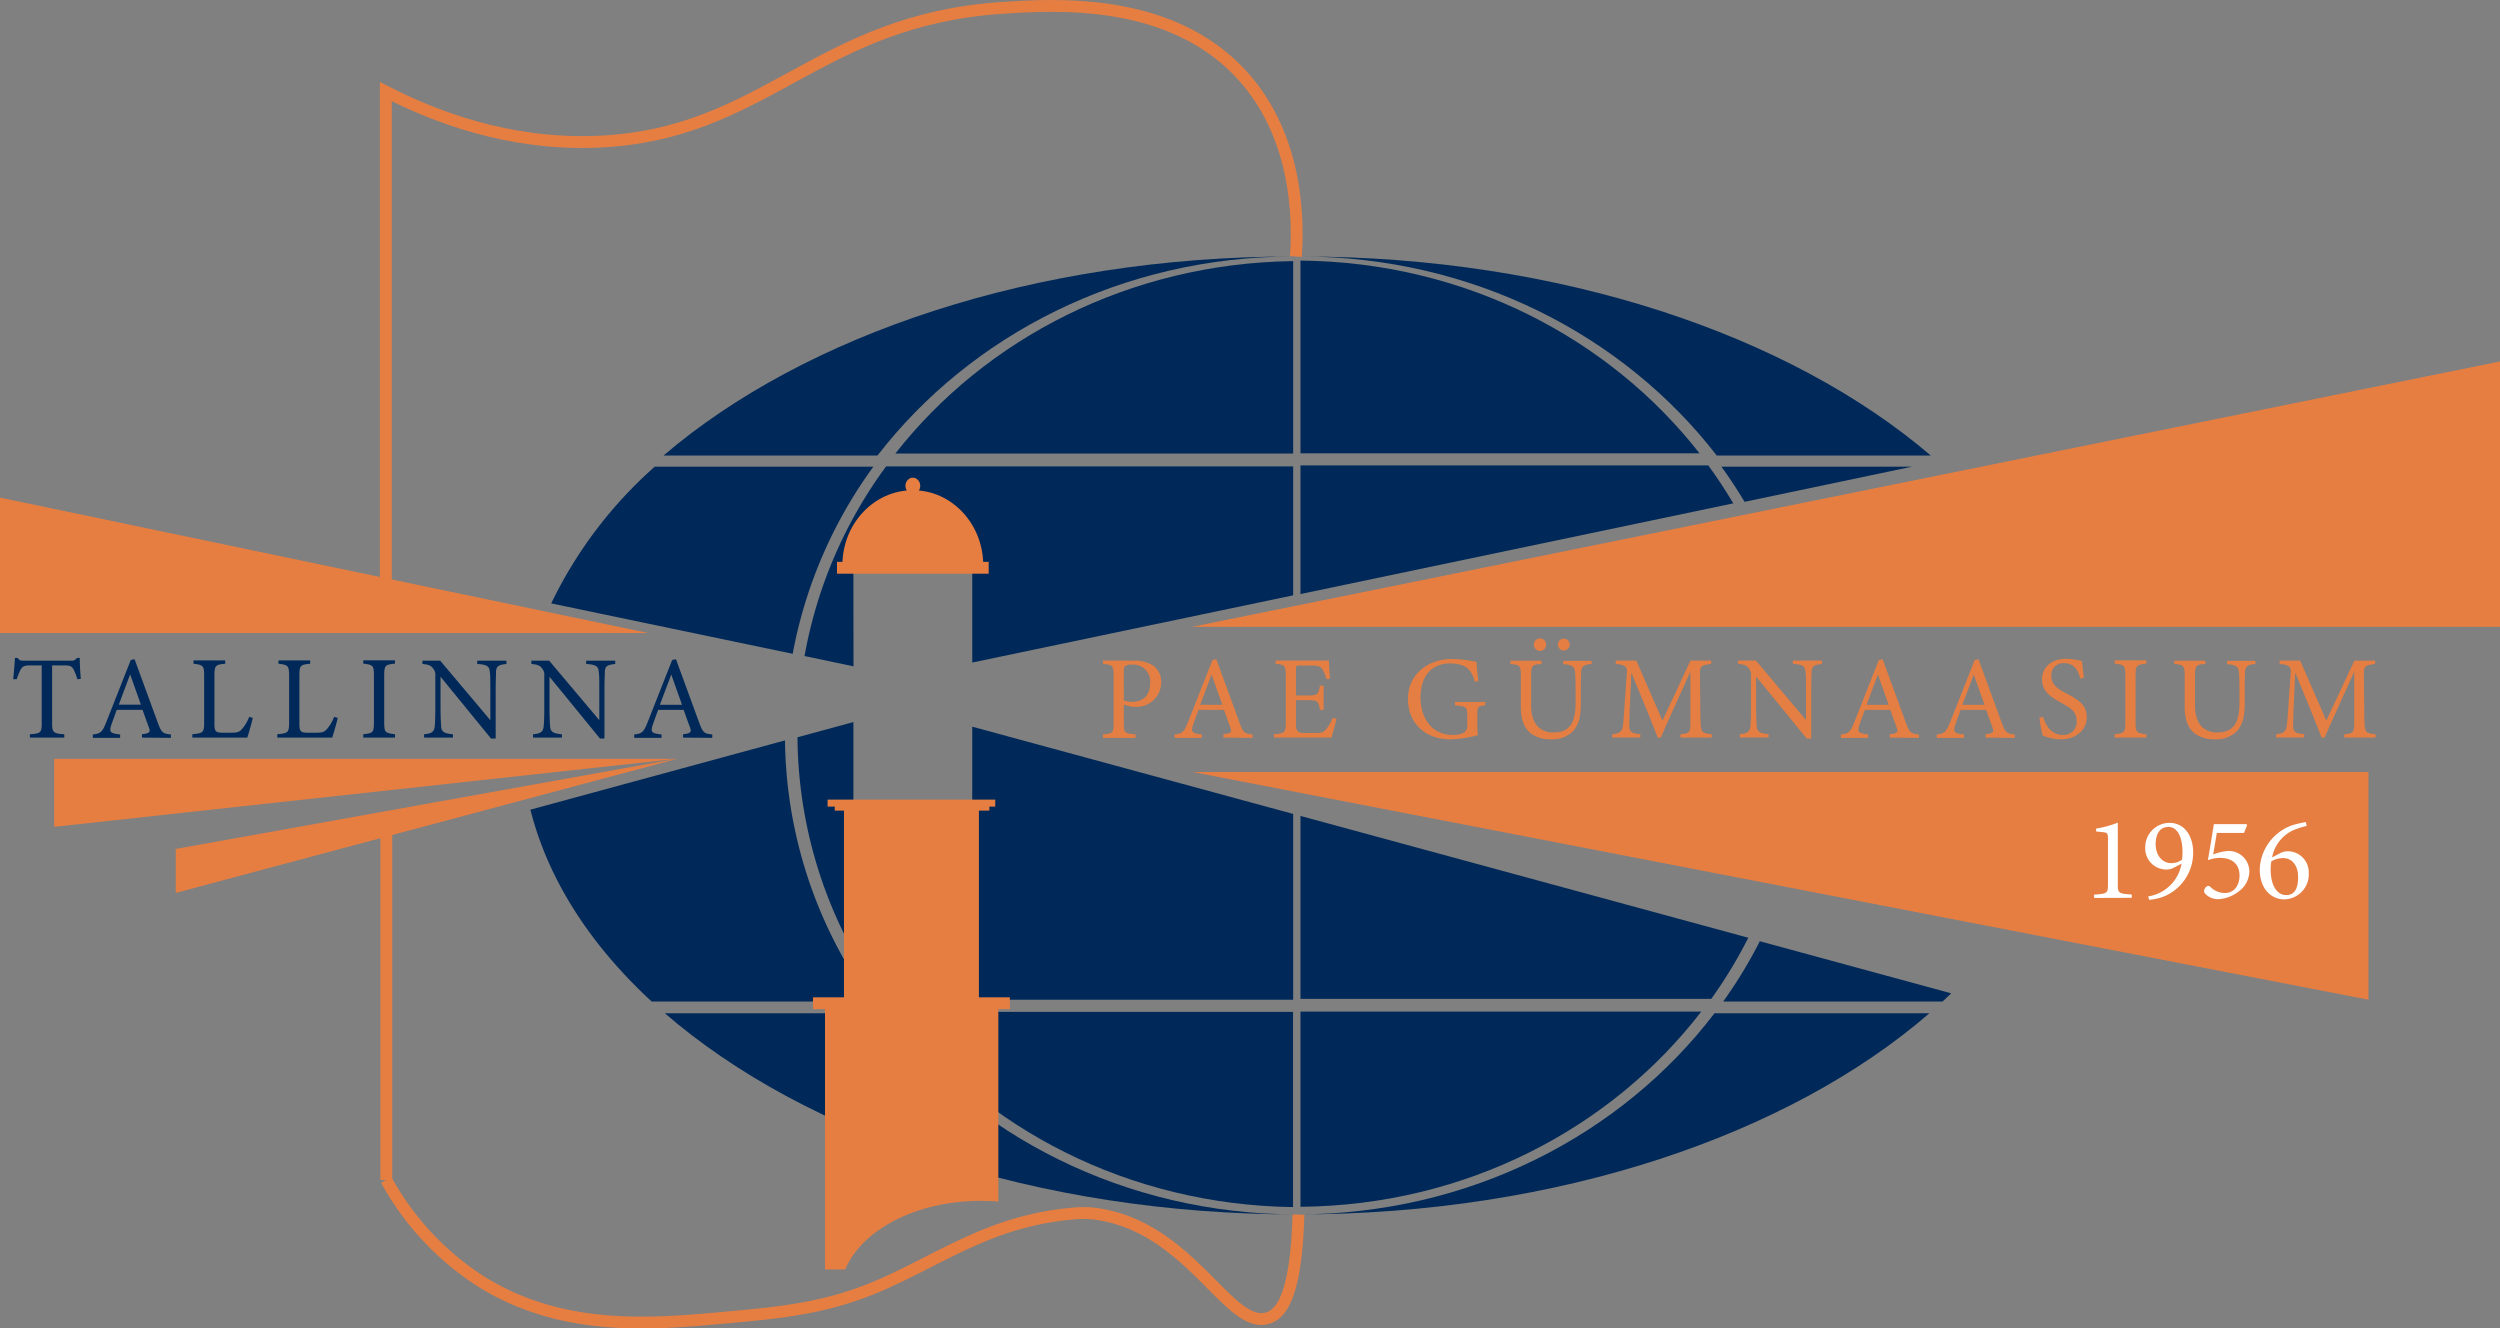 <?xml version="1.0" encoding="UTF-8" standalone="no"?>
<svg
   xmlns:dc="http://purl.org/dc/elements/1.1/"
   xmlns:cc="http://creativecommons.org/ns#"
   xmlns:rdf="http://www.w3.org/1999/02/22-rdf-syntax-ns#"
   xmlns:svg="http://www.w3.org/2000/svg"
   xmlns="http://www.w3.org/2000/svg"
   xmlns:sodipodi="http://sodipodi.sourceforge.net/DTD/sodipodi-0.dtd"
   xmlns:inkscape="http://www.inkscape.org/namespaces/inkscape"
   id="Слой_1"
   data-name="Слой 1"
   viewBox="0 0 422.61 224.55"
   version="1.1"
   sodipodi:docname="Logo3.svg"
   inkscape:version="1.0.1 (3bc2e813f5, 2020-09-07)">
  <rect x="0" y="0" width="422.61" height="224.55" fill="#808080" stroke="none"/>
  <sodipodi:namedview
     pagecolor="#ffffff"
     bordercolor="#666666"
     borderopacity="1"
     objecttolerance="10"
     gridtolerance="10"
     guidetolerance="10"
     inkscape:pageopacity="0"
     inkscape:pageshadow="2"
     inkscape:window-width="1920"
     inkscape:window-height="1017"
     id="namedview131"
     showgrid="false"
     inkscape:zoom="3.0784885"
     inkscape:cx="211.30499"
     inkscape:cy="112.275"
     inkscape:window-x="-8"
     inkscape:window-y="-8"
     inkscape:window-maximized="1"
     inkscape:current-layer="Слой_1" />
  <defs
     id="defs4">
    <style
       id="style2">.cls-1{fill:#293956;}.cls-2,.cls-4,.cls-5{fill:#e67e42;}.cls-3{fill:none;}.cls-3,.cls-4,.cls-5{stroke:#e67e42;stroke-miterlimit:10;}.cls-3,.cls-4{stroke-width:2px;}.cls-6{fill:#e57e42;}.cls-7{fill:#fff;}</style>
  </defs>
  <path
     class="cls-1"
     d="M148.34,77c15.73-20.37,41.34-33.64,70.26-33.64C174.78,43.35,136,56.62,112.17,77Z"
     id="path6"
     style="fill:#002959;fill-opacity:1" />
  <path
     class="cls-1"
     d="M148.72,171.29H112.39c23.79,20.59,62.8,34,106.88,34h0C190.17,205.3,164.42,191.88,148.72,171.29Z"
     id="path8"
     style="fill:#002959;fill-opacity:1" />
  <path
     class="cls-1"
     d="M290.2,77c-15.72-20.37-41.33-33.64-70.26-33.64,43.82,0,82.62,13.27,106.44,33.64Z"
     id="path10"
     style="fill:#002959;fill-opacity:1" />
  <path
     class="cls-1"
     d="M289.82,171.29h36.33c-23.78,20.59-62.79,34-106.88,34h0C248.38,205.3,274.12,191.88,289.82,171.29Z"
     id="path12"
     style="fill:#002959;fill-opacity:1" />
  <path
     class="cls-1"
     d="M287.29,76.63C272,57.07,247.52,44.3,219.84,44.05V76.63Z"
     id="path14"
     style="fill:#002959;fill-opacity:1" />
  <path
     class="cls-1"
     d="M219.84,171v33c27.85-.24,52.49-13.16,67.75-33Z"
     id="path16"
     style="fill:#002959;fill-opacity:1" />
  <path
     class="cls-1"
     d="M164.35,122.84v12.83H144.26V122.06l-9.45,2.57A76.37,76.37,0,0,0,149.41,169H218.6V137.59Z"
     id="path18"
     style="fill:#002959;fill-opacity:1" />
  <path
     class="cls-1"
     d="M144.26,96h20.09V112l54.25-11.36V78.84H149.79A76.94,76.94,0,0,0,136,110.9l8.28,1.74Z"
     id="path20"
     style="fill:#002959;fill-opacity:1" />
  <path
     class="cls-1"
     d="M218.6,76.67V44.14c-27.58.35-52,13.07-67.25,32.53Z"
     id="path22"
     style="fill:#002959;fill-opacity:1" />
  <path
     class="cls-1"
     d="M151,171.05c15.23,19.71,39.78,32.63,67.58,33v-33Z"
     id="path24"
     style="fill:#002959;fill-opacity:1" />
  <ellipse
     class="cls-2"
     cx="154.31"
     cy="82.13"
     rx="1.25"
     ry="1.38"
     id="ellipse26" />
  <path
     class="cls-3"
     d="M212.67,224.61"
     id="path28" />
  <path
     class="cls-3"
     d="M269.84,221.33"
     id="path30" />
  <path
     class="cls-3"
     d="M220,204"
     id="path32" />
  <path
     class="cls-3"
     d="M325.48,13.06"
     id="path34" />
  <path
     class="cls-3"
     d="M382.66,9.78"
     id="path36" />
  <path
     class="cls-3"
     d="M332.78,0"
     id="path38" />
  <path
     class="cls-1"
     d="M134,110.52a77.66,77.66,0,0,1,13.64-31.63H110.68A73.29,73.29,0,0,0,93.18,102Z"
     id="path40"
     style="fill:#002959;fill-opacity:1" />
  <path
     class="cls-1"
     d="M89.66,136.87c3,11.86,10.13,22.86,20.5,32.43h37.09a76.93,76.93,0,0,1-14.55-44.14Z"
     id="path42"
     style="fill:#002959;fill-opacity:1" />
  <path
     class="cls-1"
     d="M293,85.09c-1.31-2.2-2.71-4.35-4.23-6.42H219.84v21.75Z"
     id="path44"
     style="fill:#002959;fill-opacity:1" />
  <path
     class="cls-1"
     d="M219.84,137.93v30.92h69.44a78.67,78.67,0,0,0,6.26-10.33Z"
     id="path46"
     style="fill:#002959;fill-opacity:1" />
  <path
     class="cls-1"
     d="M323.21,78.89H291c1.39,1.92,2.69,3.91,3.91,5.94Z"
     id="path48"
     style="fill:#002959;fill-opacity:1" />
  <path
     class="cls-1"
     d="M297.49,159.11a79.51,79.51,0,0,1-6.19,10.19h37.08c.5-.46,1-.92,1.45-1.39Z"
     id="path50"
     style="fill:#002959;fill-opacity:1" />
  <line
     class="cls-4"
     x1="137.43"
     y1="169.59"
     x2="170.71"
     y2="169.59"
     id="line52" />
  <path
     class="cls-2"
     d="M165.76,203c1,0,2,0,3,.12V169.59h-29.3v45h3.42C145.66,207.91,154.85,203,165.76,203Z"
     id="path54" />
  <rect
     class="cls-2"
     x="142.67"
     y="136.35"
     width="22.81"
     height="32.82"
     id="rect56" />
  <rect
     class="cls-5"
     x="141.61"
     y="136.35"
     width="25.14"
     height="0.18"
     id="rect58" />
  <rect
     class="cls-5"
     x="140.4"
     y="135.67"
     width="27.34"
     height="0.18"
     id="rect60" />
  <path
     class="cls-5"
     d="M154.31,83.37c-6.3,0-11.41,5.46-11.41,12.19h22.81C165.71,88.83,160.61,83.37,154.31,83.37Z"
     id="path62" />
  <line
     class="cls-4"
     x1="141.49"
     y1="95.98"
     x2="167.13"
     y2="95.98"
     id="line64" />
  <path
     class="cls-6"
     d="M191.59,111.68a5.65,5.65,0,0,1,3.38.86,3.38,3.38,0,0,1,1.32,2.84,4.14,4.14,0,0,1-4.4,4.1,3.51,3.51,0,0,1-.54,0l-1.38-.36v3.12c0,1.69.14,1.73,2,1.92v.57h-5.52v-.57c1.72-.18,1.8-.3,1.8-2v-7.94c0-1.78-.22-1.82-1.8-2v-.56Zm-1.62,6.7a3.63,3.63,0,0,0,1.46.26c1.34,0,3-.68,3-3.2a2.84,2.84,0,0,0-3.12-3.08,1.78,1.78,0,0,0-1.12.24c-.16.14-.22.38-.22.92Z"
     id="path66" />
  <path
     class="cls-6"
     d="M206.81,124.69v-.57c1.3-.15,1.46-.35,1.18-1.12s-.66-1.78-1.08-3h-4.32c-.32.9-.62,1.68-.9,2.5-.44,1.31-.16,1.47,1.48,1.66v.57h-4.62v-.57c1.26-.15,1.58-.3,2.28-2.1l4.14-10.5.64-.12c1.26,3.42,2.64,7.2,3.9,10.66.64,1.75.82,1.91,2.24,2.06v.57Zm-2-10.67c-.64,1.72-1.32,3.54-1.92,5.12h3.74Z"
     id="path68" />
  <path
     class="cls-6"
     d="M225.93,121.5c-.12.52-.66,2.58-.86,3.19h-9.72v-.57c1.86-.14,2-.31,2-2v-7.9c0-1.78-.22-1.88-1.72-2v-.56h6.12c1.88,0,2.66,0,2.9,0,0,.5.1,2,.18,3.06l-.6.1a6.66,6.66,0,0,0-.6-1.52c-.32-.66-.78-.8-2-.8h-1.9c-.62,0-.66.06-.66.64v4.42h2.22c1.5,0,1.6-.3,1.84-1.66h.62V120h-.62c-.26-1.44-.42-1.64-1.86-1.64h-2.2v4c0,1.4.44,1.52,1.44,1.55h1.86c1.22,0,1.42-.19,1.86-.7a8.91,8.91,0,0,0,1.08-1.85Z"
     id="path70" />
  <path
     class="cls-6"
     d="M251.05,119.22c-1.24.16-1.32.28-1.32,1.46v1.68a11.1,11.1,0,0,0,.12,1.91,20.41,20.41,0,0,1-4.54.71c-4.54,0-7.3-2.82-7.3-6.84,0-4.22,3.44-6.74,7.44-6.74a20.47,20.47,0,0,1,4.16.5c0,.74.14,2,.3,3.22l-.6.12c-.48-1.7-1.06-2.42-2.32-2.84a6.74,6.74,0,0,0-1.86-.26c-3.06,0-5,2.1-5,5.76,0,3.18,1.64,6.34,5.52,6.34a4,4,0,0,0,1.7-.34,1.19,1.19,0,0,0,.68-1.28V121c0-1.46-.16-1.62-2.08-1.76v-.58h5.14Z"
     id="path72" />
  <path
     class="cls-6"
     d="M269.05,112.24c-1.26.08-1.72.4-1.76,1.32,0,.46-.06,1.3-.06,3.14v2.16c0,2-.24,3.6-1.4,4.83a4.93,4.93,0,0,1-3.68,1.28,5.43,5.43,0,0,1-3.28-.92c-1.2-.93-1.78-2.31-1.78-4.65v-5.1c0-1.8-.16-1.92-1.76-2.06v-.56h5.26v.56c-1.6.1-1.76.26-1.76,2.06v5c0,2.92,1.38,4.52,3.78,4.52,2.84,0,3.74-1.76,3.74-5.08v-2c0-1.84-.06-2.6-.1-3.14-.06-.9-.52-1.24-2-1.32v-.56h4.8Zm-7.7-3.2a1,1,0,0,1-1,1,1.06,1.06,0,0,1,0-2.12A1,1,0,0,1,261.35,109Zm4,0a1,1,0,1,1-1-1.08A1,1,0,0,1,265.35,109Z"
     id="path74" />
  <path
     class="cls-6"
     d="M284.07,124.69v-.57c1.64-.15,1.7-.27,1.68-2.42l0-8.16c-1.64,3.66-4.28,9.38-5,11.15h-.52c-.68-1.83-2.94-7.33-4.46-11-.34,7-.36,8.58-.36,9,0,1.12.52,1.28,1.88,1.42v.57h-4.74v-.57c1.16-.11,1.64-.35,1.8-1.43.12-.89.14-1.61.66-8.91.08-1-.12-1.38-1.88-1.54v-.56h3.48l4.42,10.14,4.74-10.14h3.5v.56c-1.72.2-1.94.38-1.9,1.78l.08,7.68c.08,2.15.14,2.24,1.9,2.42v.57Z"
     id="path76" />
  <path
     class="cls-6"
     d="M308,112.24c-1.28.14-1.7.34-1.76,1.26,0,.64-.06,1.48-.06,3.34v8h-.76l-8.56-10.46v5c0,1.8.06,2.7.1,3.29,0,1,.54,1.32,2,1.43v.57h-4.86v-.57c1.24-.1,1.72-.39,1.8-1.38.06-.64.1-1.54.1-3.36v-5.1a1.74,1.74,0,0,0-.4-1.32c-.38-.5-.8-.62-1.78-.72v-.56h3l8.48,10.06v-4.9c0-1.86,0-2.72-.1-3.32-.06-.9-.52-1.18-2.12-1.28v-.56H308Z"
     id="path78" />
  <path
     class="cls-6"
     d="M319.45,124.69v-.57c1.3-.15,1.46-.35,1.18-1.12s-.66-1.78-1.08-3h-4.32c-.32.9-.62,1.68-.9,2.5-.44,1.31-.16,1.47,1.48,1.66v.57h-4.62v-.57c1.26-.15,1.58-.3,2.28-2.1l4.14-10.5.64-.12c1.26,3.42,2.64,7.2,3.9,10.66.64,1.75.82,1.91,2.24,2.06v.57Zm-2-10.67c-.64,1.72-1.32,3.54-1.92,5.12h3.74Z"
     id="path80" />
  <path
     class="cls-6"
     d="M335.65,124.69v-.57c1.3-.15,1.46-.35,1.18-1.12s-.66-1.78-1.08-3h-4.32c-.32.9-.62,1.68-.9,2.5-.44,1.31-.16,1.47,1.48,1.66v.57h-4.62v-.57c1.26-.15,1.58-.3,2.28-2.1l4.14-10.5.64-.12c1.26,3.42,2.64,7.2,3.9,10.66.64,1.75.82,1.91,2.24,2.06v.57Zm-2-10.67c-.64,1.72-1.32,3.54-1.92,5.12h3.74Z"
     id="path82" />
  <path
     class="cls-6"
     d="M351.65,114.72c-.34-1.32-.9-2.62-2.78-2.62a2,2,0,0,0-2.1,2.18c0,1.38.88,2.08,2.54,2.94,2.4,1.24,3.44,2.16,3.44,4.06,0,2.11-1.82,3.7-4.4,3.7a8.34,8.34,0,0,1-3.06-.66,26.85,26.85,0,0,1-.54-3l.62-.16c.4,1.34,1.28,3.08,3.36,3.08a2.2,2.2,0,0,0,2.32-2.3c0-1.54-.82-2.16-2.58-3.12-2.1-1.14-3.28-2.1-3.28-4s1.48-3.46,4.12-3.46a12.8,12.8,0,0,1,2.64.38c.08.72.16,1.52.32,2.82Z"
     id="path84" />
  <path
     class="cls-6"
     d="M357.47,124.69v-.57c1.64-.18,1.8-.26,1.8-2v-7.94c0-1.72-.16-1.8-1.8-2v-.56h5.36v.56c-1.66.18-1.82.26-1.82,2v7.94c0,1.73.16,1.78,1.82,2v.57Z"
     id="path86" />
  <path
     class="cls-6"
     d="M381.27,112.24c-1.26.08-1.72.4-1.76,1.32,0,.46-.06,1.3-.06,3.14v2.16c0,2-.24,3.6-1.4,4.83a4.93,4.93,0,0,1-3.68,1.28,5.43,5.43,0,0,1-3.28-.92c-1.2-.93-1.78-2.31-1.78-4.65v-5.1c0-1.8-.16-1.92-1.76-2.06v-.56h5.26v.56c-1.6.1-1.76.26-1.76,2.06v5c0,2.92,1.38,4.52,3.78,4.52,2.84,0,3.74-1.76,3.74-5.08v-2c0-1.84-.06-2.6-.1-3.14-.06-.9-.52-1.24-2-1.32v-.56h4.8Z"
     id="path88" />
  <path
     class="cls-6"
     d="M396.29,124.69v-.57c1.64-.15,1.7-.27,1.68-2.42l0-8.16c-1.64,3.66-4.28,9.38-5,11.15h-.52c-.68-1.83-2.94-7.33-4.46-11-.34,7-.36,8.58-.36,9,0,1.12.52,1.28,1.88,1.42v.57h-4.74v-.57c1.16-.11,1.64-.35,1.8-1.43.12-.89.14-1.61.66-8.91.08-1-.12-1.38-1.88-1.54v-.56h3.48l4.42,10.14L398,111.68h3.5v.56c-1.72.2-1.94.38-1.9,1.78l.08,7.68c.08,2.15.14,2.24,1.9,2.42v.57Z"
     id="path90" />
  <path
     class="cls-1"
     d="M13.07,114.82a7.59,7.59,0,0,0-.64-1.66c-.32-.54-.52-.68-1.62-.68h-2v9.74c0,1.56.16,1.79,2.06,1.9v.57H5.05v-.57c1.86-.11,2-.31,2-1.9v-9.74H5.25c-1.1,0-1.42.12-1.76.72a9.14,9.14,0,0,0-.66,1.62h-.6c.12-1.22.24-2.48.3-3.6H3c.3.48.52.46,1.08.46H12a1,1,0,0,0,1-.46h.48c0,.94.08,2.38.18,3.54Z"
     id="path92"
     style="fill:#002959;fill-opacity:1" />
  <path
     class="cls-1"
     d="M24,124.69v-.57c1.3-.15,1.46-.35,1.18-1.12s-.66-1.78-1.08-3H19.73c-.32.9-.62,1.68-.9,2.5-.44,1.31-.16,1.47,1.48,1.66v.57H15.69v-.57c1.26-.15,1.58-.3,2.28-2.1l4.14-10.5.64-.12c1.26,3.42,2.64,7.2,3.9,10.66.64,1.75.82,1.91,2.24,2.06v.57ZM22,114c-.64,1.72-1.32,3.54-1.92,5.12h3.74Z"
     id="path94"
     style="fill:#002959;fill-opacity:1" />
  <path
     class="cls-1"
     d="M42.73,121.36c-.12.62-.72,2.7-.92,3.33h-9.3v-.57c1.82-.18,2-.27,2-2V114.2c0-1.7-.2-1.8-1.8-2v-.56h5.36v.56c-1.6.16-1.82.24-1.82,2v8.14c0,1.22.16,1.51,1.3,1.52l1.58,0c1,0,1.32-.12,1.78-.62a7,7,0,0,0,1.22-2.07Z"
     id="path96"
     style="fill:#002959;fill-opacity:1" />
  <path
     class="cls-1"
     d="M57.09,121.36c-.12.62-.72,2.7-.92,3.33h-9.3v-.57c1.82-.18,2-.27,2-2V114.2c0-1.7-.2-1.8-1.8-2v-.56h5.36v.56c-1.6.16-1.82.24-1.82,2v8.14c0,1.22.16,1.51,1.3,1.52l1.58,0c1,0,1.32-.12,1.78-.62a7,7,0,0,0,1.22-2.07Z"
     id="path98"
     style="fill:#002959;fill-opacity:1" />
  <path
     class="cls-1"
     d="M61.41,124.69v-.57c1.64-.18,1.8-.26,1.8-2v-7.94c0-1.72-.16-1.8-1.8-2v-.56h5.36v.56c-1.66.18-1.82.26-1.82,2v7.94c0,1.73.16,1.78,1.82,2v.57Z"
     id="path100"
     style="fill:#002959;fill-opacity:1" />
  <path
     class="cls-1"
     d="M85.61,112.24c-1.28.14-1.7.34-1.76,1.26,0,.64-.06,1.48-.06,3.34v8H83L74.47,114.4v5c0,1.8.06,2.7.1,3.29,0,1,.54,1.32,2,1.43v.57H71.69v-.57c1.24-.1,1.72-.39,1.8-1.38.06-.64.1-1.54.1-3.36v-5.1a1.74,1.74,0,0,0-.4-1.32c-.38-.5-.8-.62-1.78-.72v-.56h3l8.48,10.06v-4.9c0-1.86,0-2.72-.1-3.32-.06-.9-.52-1.18-2.12-1.28v-.56h4.94Z"
     id="path102"
     style="fill:#002959;fill-opacity:1" />
  <path
     class="cls-1"
     d="M104,112.24c-1.28.14-1.7.34-1.76,1.26,0,.64-.06,1.48-.06,3.34v8h-.76L92.89,114.4v5c0,1.8.06,2.7.1,3.29,0,1,.54,1.32,2,1.43v.57H90.11v-.57c1.24-.1,1.72-.39,1.8-1.38.06-.64.1-1.54.1-3.36v-5.1a1.74,1.74,0,0,0-.4-1.32c-.38-.5-.8-.62-1.78-.72v-.56h3l8.48,10.06v-4.9c0-1.86,0-2.72-.1-3.32-.06-.9-.52-1.18-2.12-1.28v-.56H104Z"
     id="path104"
     style="fill:#002959;fill-opacity:1" />
  <path
     class="cls-1"
     d="M115.47,124.69v-.57c1.3-.15,1.46-.35,1.18-1.12s-.66-1.78-1.08-3h-4.32c-.32.9-.62,1.68-.9,2.5-.44,1.31-.16,1.47,1.48,1.66v.57h-4.62v-.57c1.26-.15,1.58-.3,2.28-2.1l4.14-10.5.64-.12c1.26,3.42,2.64,7.2,3.9,10.66.64,1.75.82,1.91,2.24,2.06v.57Zm-2-10.67c-.64,1.72-1.32,3.54-1.92,5.12h3.74Z"
     id="path106"
     style="fill:#002959;fill-opacity:1" />
  <polygon
     class="cls-2"
     points="9.16 128.28 9.16 139.77 114.33 128.28 9.16 128.28"
     id="polygon108" />
  <polygon
     class="cls-2"
     points="29.71 143.51 29.71 150.94 114.33 128.31 114.33 128.28 29.71 143.51"
     id="polygon110" />
  <path
     class="cls-3"
     d="M65.22,98.56V15.49c8.21,4.2,20.7,9.07,35.71,8.47,28.34-1.12,37-20.58,68.53-22.63C178.38.75,197.94-.53,210,12.74c9.71,10.69,9.44,25.2,9.06,30.62"
     id="path112" />
  <path
     class="cls-3"
     d="M65.3,140.26v59.21a47.49,47.49,0,0,0,15.77,17c13.82,8.77,29,7.4,41.46,6.27,9.73-.88,17.63-1.59,27.11-5.86,10.58-4.78,18.56-10.73,32.4-11.79a16.28,16.28,0,0,1,4.2.26c15.49,2.78,21.77,19.92,28.34,17.37,2.09-.81,4.56-4,4.91-17.4"
     id="path114" />
  <polygon
     class="cls-2"
     points="0 107 109.53 107 0 84.12 0 107"
     id="polygon116" />
  <polygon
     class="cls-2"
     points="422.61 61.1 201.45 105.97 422.61 105.97 422.61 61.1"
     id="polygon118" />
  <polygon
     class="cls-2"
     points="400.37 168.99 400.37 130.5 201.6 130.5 400.37 168.99"
     id="polygon120" />
  <path
     class="cls-7"
     d="M354,151.79v-.56c2.22-.14,2.34-.24,2.34-1.74V141.8c0-1-.14-1.06-1-1.14l-1-.1v-.5a16.51,16.51,0,0,0,3.66-1v10.41c0,1.52.12,1.6,2.36,1.74v.56Z"
     id="path122" />
  <path
     class="cls-7"
     d="M368.78,146l-1.34.69a2.59,2.59,0,0,1-1.2.3,3.57,3.57,0,0,1-3.6-3.75,4.12,4.12,0,0,1,4.1-4.14c2.58,0,4,2.28,4,5a8,8,0,0,1-5.06,7.49,9.37,9.37,0,0,1-2.38.52l-.16-.58A6.77,6.77,0,0,0,368.78,146Zm-2.28-6.2c-1.56,0-2.1,1.48-2.1,2.88,0,1.77,1,3.23,2.66,3.23a3.06,3.06,0,0,0,1.8-.58,10.21,10.21,0,0,0,.08-1.31C368.94,142.22,368.44,139.78,366.5,139.78Z"
     id="path124" />
  <path
     class="cls-7"
     d="M379.74,139.32l.12.16-.52,1.32h-4.6c-.18,1.1-.44,2.66-.62,3.64a9.33,9.33,0,0,1,2.36-.58,3.49,3.49,0,0,1,3.76,3.41,4.24,4.24,0,0,1-1.72,3.36A6.13,6.13,0,0,1,375,152a3,3,0,0,1-2.08-.78c-.28-.26-.36-.42-.32-.68a1,1,0,0,1,.42-.68.43.43,0,0,1,.56,0,3.5,3.5,0,0,0,2.52,1.1c1.68,0,2.48-1.44,2.48-2.94,0-1.76-1.06-3-3.28-3a5.71,5.71,0,0,0-2,.37l-.06-.08c.3-1.57.74-4.39,1-6Z"
     id="path126" />
  <path
     class="cls-7"
     d="M385.42,144.24a2.85,2.85,0,0,1,1.28-.34,3.56,3.56,0,0,1,3.58,3.71,4.22,4.22,0,0,1-4.12,4.42c-2.36,0-4.16-1.94-4.16-5a8.17,8.17,0,0,1,5.54-7.54,16.9,16.9,0,0,1,2.26-.52l.12.66a12,12,0,0,0-2.18.68,6.34,6.34,0,0,0-3.66,4.63Zm.48.81a4.09,4.09,0,0,0-1.94.55,6.91,6.91,0,0,0-.12,1.37c0,2.5.94,4.34,2.64,4.34s2-1.64,2-3C388.52,146.67,387.72,145.05,385.9,145.05Z"
     id="path128" />
</svg>
